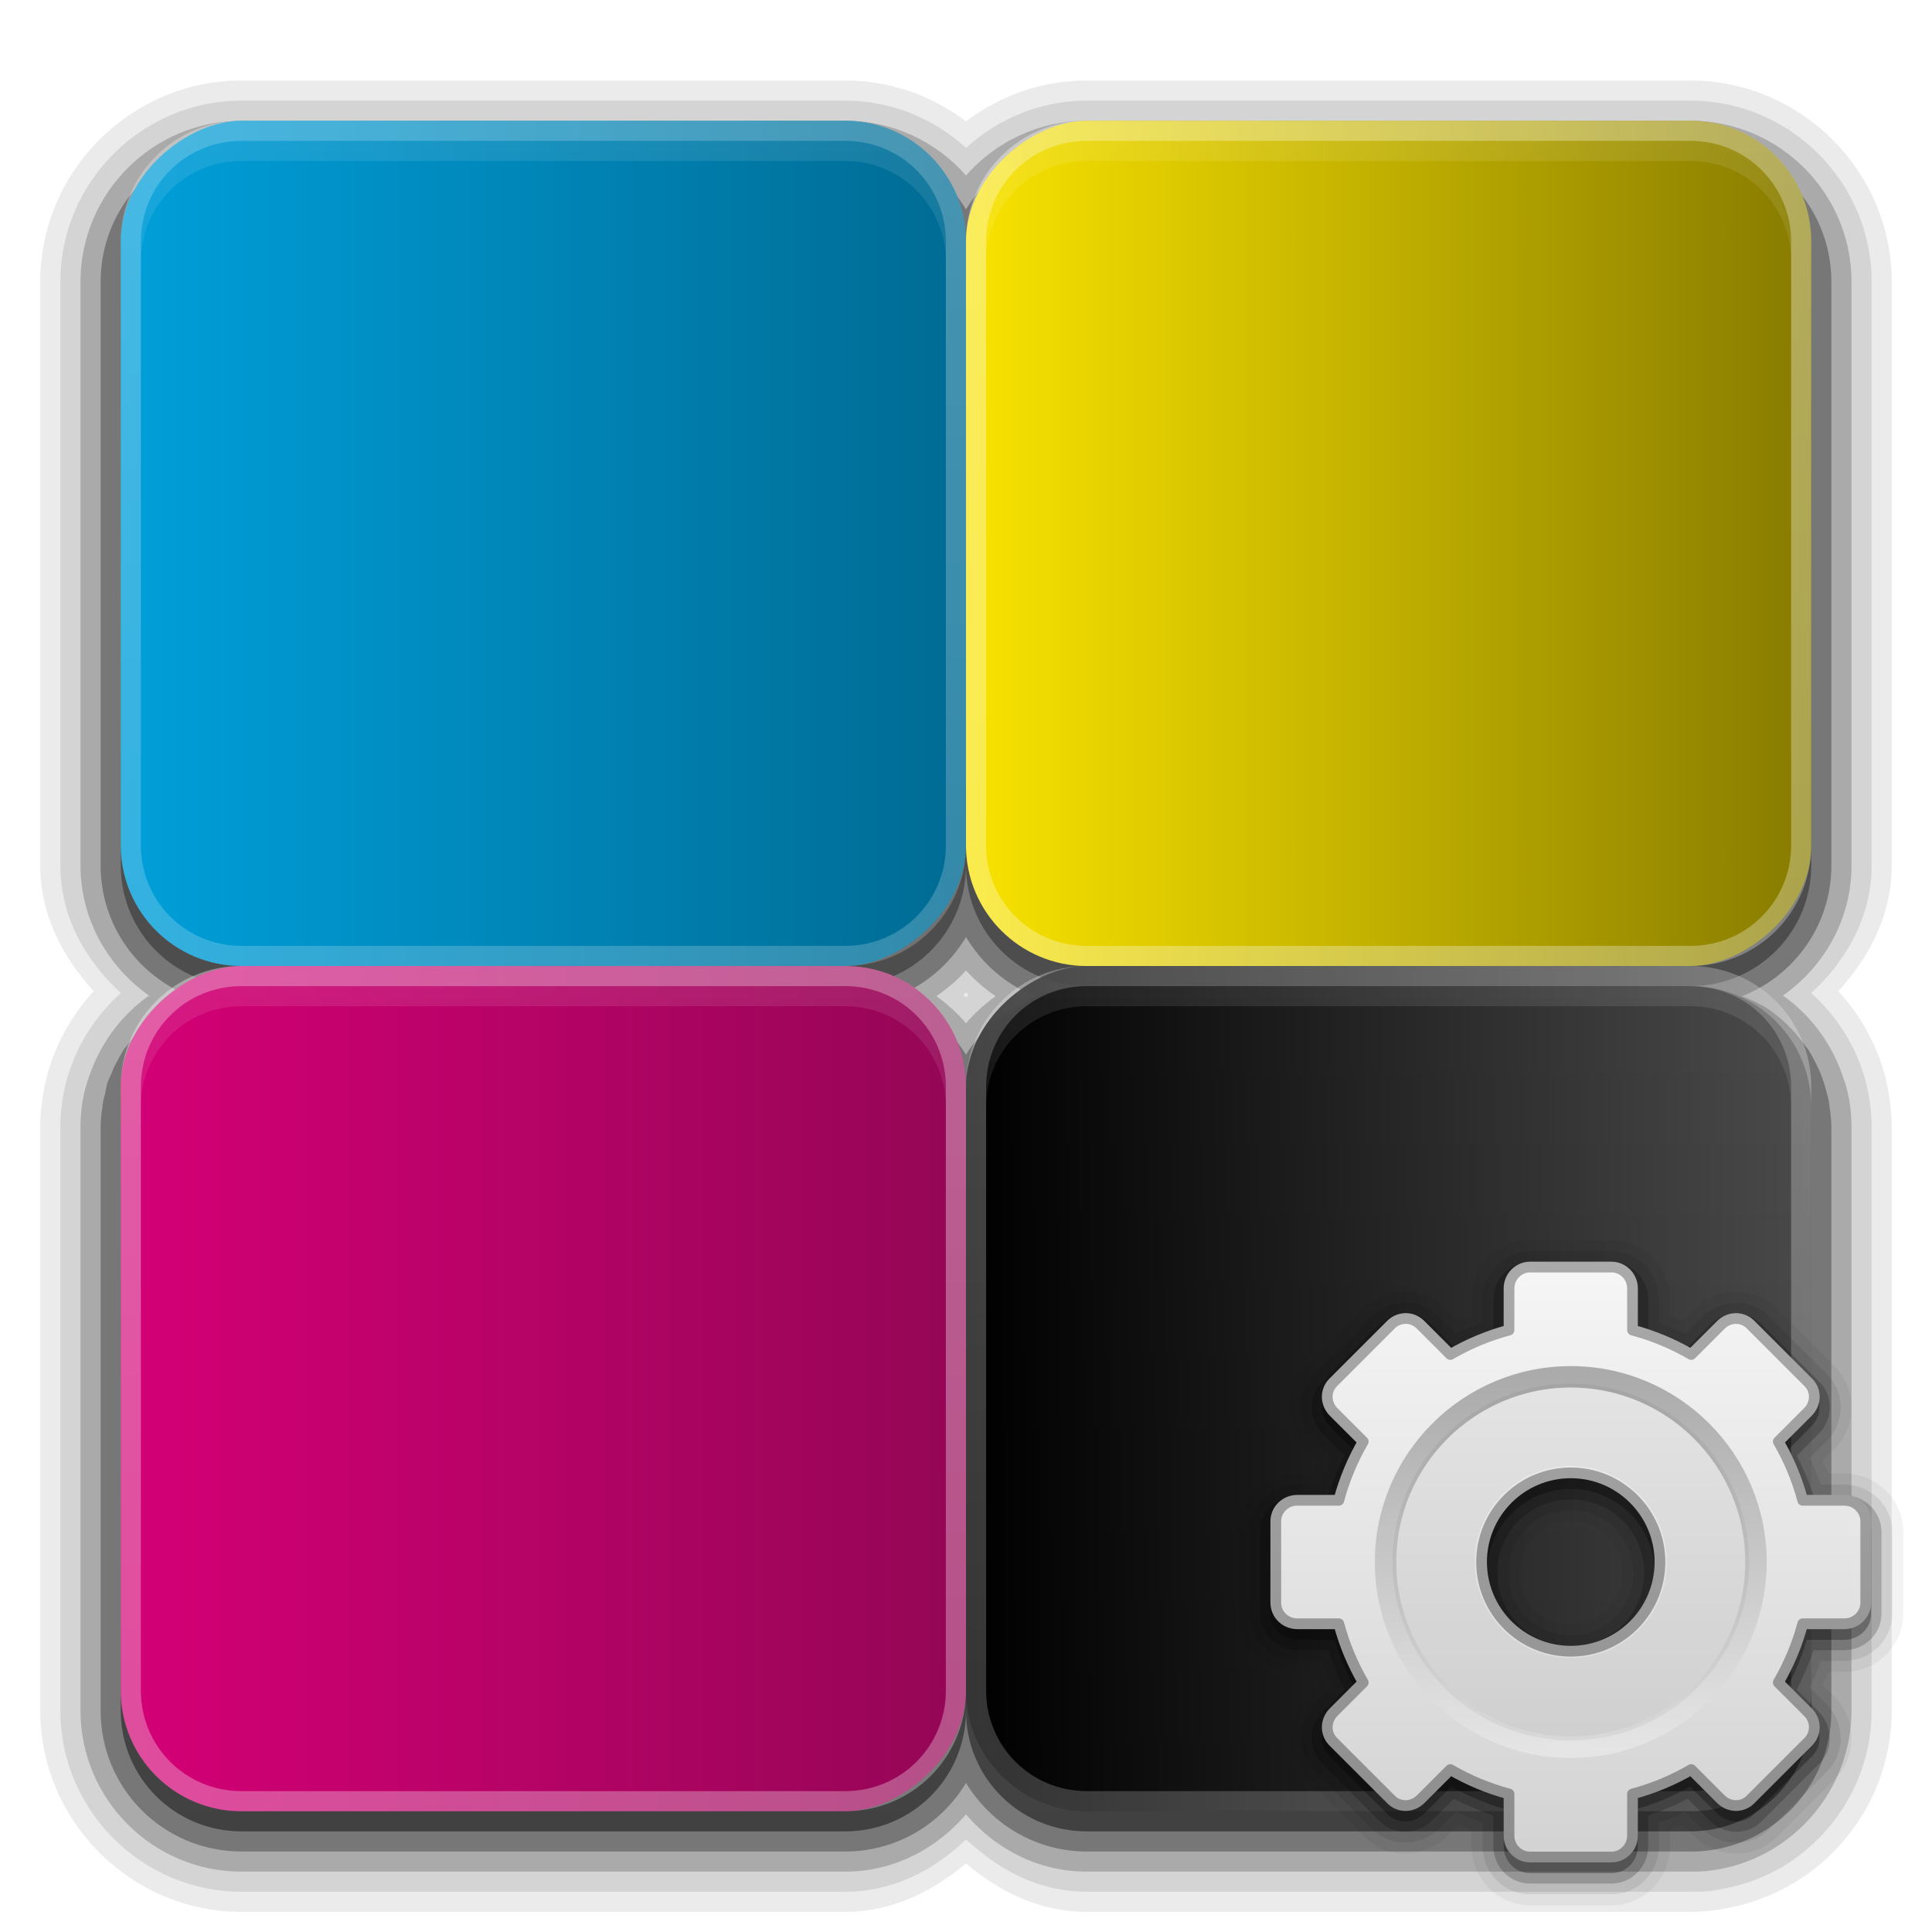 <?xml version="1.0" encoding="UTF-8" standalone="no"?>
<!-- Created with Inkscape (http://www.inkscape.org/) -->

<svg
   xmlns:dc="http://purl.org/dc/elements/1.1/"
   xmlns:cc="http://creativecommons.org/ns#"
   xmlns:rdf="http://www.w3.org/1999/02/22-rdf-syntax-ns#"
   xmlns:svg="http://www.w3.org/2000/svg"
   xmlns="http://www.w3.org/2000/svg"
   xmlns:xlink="http://www.w3.org/1999/xlink"
   xmlns:sodipodi="http://sodipodi.sourceforge.net/DTD/sodipodi-0.dtd"
   xmlns:inkscape="http://www.inkscape.org/namespaces/inkscape"
   version="1.0"
   width="96"
   height="96"
   id="svg2408"
   style="display:inline"
   inkscape:version="0.48.1 r9760"
   sodipodi:docname="cmyktool.svg">
  <sodipodi:namedview
     pagecolor="#ffffff"
     bordercolor="#666666"
     borderopacity="1"
     objecttolerance="10"
     gridtolerance="10"
     guidetolerance="10"
     inkscape:pageopacity="0"
     inkscape:pageshadow="2"
     inkscape:window-width="1600"
     inkscape:window-height="826"
     id="namedview62"
     showgrid="false"
     inkscape:zoom="0.7578125"
     inkscape:cx="-437.73221"
     inkscape:cy="65.283503"
     inkscape:window-x="0"
     inkscape:window-y="25"
     inkscape:window-maximized="1"
     inkscape:current-layer="svg2408" />
  <defs
     id="defs2410">
    <linearGradient
       id="linearGradient3869">
      <stop
         style="stop-color:#000000;stop-opacity:1;"
         offset="0"
         id="stop3871" />
      <stop
         style="stop-color:#000000;stop-opacity:0;"
         offset="1"
         id="stop3873" />
    </linearGradient>
    <linearGradient
       id="linearGradient3863">
      <stop
         style="stop-color:#d10074;stop-opacity:1;"
         offset="0"
         id="stop3865" />
      <stop
         style="stop-color:#950656;stop-opacity:1;"
         offset="1"
         id="stop3867" />
    </linearGradient>
    <linearGradient
       id="linearGradient3997">
      <stop
         id="stop3999"
         style="stop-color:#ffffff;stop-opacity:1"
         offset="0" />
      <stop
         id="stop4001"
         style="stop-color:#ffffff;stop-opacity:0"
         offset="1" />
    </linearGradient>
    <linearGradient
       id="linearGradient3977">
      <stop
         id="stop3979"
         style="stop-color:#f9e300;stop-opacity:1;"
         offset="0" />
      <stop
         id="stop3981"
         style="stop-color:#877b00;stop-opacity:1;"
         offset="1" />
    </linearGradient>
    <linearGradient
       id="linearGradient4941">
      <stop
         id="stop4943"
         style="stop-color:#009fda;stop-opacity:1;"
         offset="0" />
      <stop
         id="stop4945"
         style="stop-color:#006b93;stop-opacity:1;"
         offset="1" />
    </linearGradient>
    <linearGradient
       x1="45.448"
       y1="92.54"
       x2="45.448"
       y2="7.017"
       id="ButtonShadow"
       gradientUnits="userSpaceOnUse"
       gradientTransform="scale(1.006,0.994)">
      <stop
         id="stop3750"
         style="stop-color:#000000;stop-opacity:1"
         offset="0" />
      <stop
         id="stop3752"
         style="stop-color:#000000;stop-opacity:0.588"
         offset="1" />
    </linearGradient>
    <linearGradient
       id="linearGradient3737">
      <stop
         id="stop3739"
         style="stop-color:#ffffff;stop-opacity:1"
         offset="0" />
      <stop
         id="stop3741"
         style="stop-color:#ffffff;stop-opacity:0"
         offset="1" />
    </linearGradient>
    <linearGradient
       id="linearGradient3700">
      <stop
         id="stop3702"
         style="stop-color:#2276c5;stop-opacity:1"
         offset="0" />
      <stop
         id="stop3704"
         style="stop-color:#69a9e6;stop-opacity:1"
         offset="1" />
    </linearGradient>
    <linearGradient
       x1="48"
       y1="90"
       x2="48"
       y2="5.988"
       id="linearGradient3706"
       xlink:href="#linearGradient3700"
       gradientUnits="userSpaceOnUse" />
    <linearGradient
       x1="36.357"
       y1="6"
       x2="36.357"
       y2="63.893"
       id="linearGradient3188"
       xlink:href="#linearGradient3737"
       gradientUnits="userSpaceOnUse" />
    <filter
       color-interpolation-filters="sRGB"
       id="filter7725">
      <feGaussianBlur
         id="feGaussianBlur7727"
         stdDeviation="1.71" />
    </filter>
    <linearGradient
       x1="-34.4"
       y1="92.083"
       x2="-34.4"
       y2="7"
       id="linearGradient7959"
       xlink:href="#ButtonShadow"
       gradientUnits="userSpaceOnUse"
       gradientTransform="translate(100,0)" />
    <linearGradient
       x1="48"
       y1="90"
       x2="48"
       y2="5.988"
       id="linearGradient8096"
       xlink:href="#linearGradient3977"
       gradientUnits="userSpaceOnUse"
       gradientTransform="matrix(0.5,0,0,0.5,45,-51)" />
    <linearGradient
       x1="32"
       y1="91"
       x2="32"
       y2="7.946"
       id="linearGradient3197"
       xlink:href="#ButtonShadow"
       gradientUnits="userSpaceOnUse" />
    <linearGradient
       x1="48"
       y1="90"
       x2="48"
       y2="5.988"
       id="linearGradient3975"
       xlink:href="#linearGradient4941"
       gradientUnits="userSpaceOnUse"
       gradientTransform="matrix(0.5,0,0,0.5,45,-93)" />
    <linearGradient
       x1="48"
       y1="90"
       x2="48"
       y2="5.988"
       id="linearGradient3987"
       xlink:href="#linearGradient3977"
       gradientUnits="userSpaceOnUse"
       gradientTransform="matrix(0.5,0,0,0.5,3,-93)" />
    <linearGradient
       x1="48"
       y1="90"
       x2="48"
       y2="5.988"
       id="linearGradient3993"
       xlink:href="#linearGradient4941"
       gradientUnits="userSpaceOnUse"
       gradientTransform="matrix(0.5,0,0,0.5,3,-51)" />
    <linearGradient
       x1="24"
       y1="48"
       x2="24"
       y2="88"
       id="linearGradient4003"
       xlink:href="#linearGradient3997"
       gradientUnits="userSpaceOnUse" />
    <linearGradient
       x1="24"
       y1="48"
       x2="24"
       y2="88"
       id="linearGradient4007"
       xlink:href="#linearGradient3997"
       gradientUnits="userSpaceOnUse"
       gradientTransform="translate(42,-42)" />
    <linearGradient
       x1="24"
       y1="48"
       x2="24"
       y2="88"
       id="linearGradient4011"
       xlink:href="#linearGradient3997"
       gradientUnits="userSpaceOnUse"
       gradientTransform="translate(0,-42)" />
    <linearGradient
       x1="24"
       y1="48"
       x2="24"
       y2="88"
       id="linearGradient4015"
       xlink:href="#linearGradient3997"
       gradientUnits="userSpaceOnUse"
       gradientTransform="translate(42,0)" />
    <linearGradient
       inkscape:collect="always"
       xlink:href="#linearGradient3997"
       id="linearGradient3040"
       gradientUnits="userSpaceOnUse"
       gradientTransform="translate(42,0)"
       x1="24"
       y1="48"
       x2="24"
       y2="88" />
    <linearGradient
       inkscape:collect="always"
       xlink:href="#linearGradient3997"
       id="linearGradient3043"
       gradientUnits="userSpaceOnUse"
       gradientTransform="translate(0,-42)"
       x1="24"
       y1="48"
       x2="24"
       y2="88" />
    <linearGradient
       inkscape:collect="always"
       xlink:href="#linearGradient3997"
       id="linearGradient3046"
       gradientUnits="userSpaceOnUse"
       gradientTransform="translate(42,-42)"
       x1="24"
       y1="48"
       x2="24"
       y2="88" />
    <linearGradient
       inkscape:collect="always"
       xlink:href="#linearGradient3997"
       id="linearGradient3049"
       gradientUnits="userSpaceOnUse"
       x1="24"
       y1="48"
       x2="24"
       y2="88" />
    <linearGradient
       inkscape:collect="always"
       xlink:href="#linearGradient4941"
       id="linearGradient3053"
       gradientUnits="userSpaceOnUse"
       gradientTransform="matrix(0.5,0,0,0.5,3,-51)"
       x1="48"
       y1="90"
       x2="48"
       y2="5.988" />
    <linearGradient
       inkscape:collect="always"
       xlink:href="#linearGradient3977"
       id="linearGradient3057"
       gradientUnits="userSpaceOnUse"
       gradientTransform="matrix(0.5,0,0,0.5,3,-93)"
       x1="48"
       y1="90"
       x2="48"
       y2="5.988" />
    <linearGradient
       inkscape:collect="always"
       xlink:href="#linearGradient4941"
       id="linearGradient3838"
       gradientUnits="userSpaceOnUse"
       gradientTransform="matrix(0.5,0,0,0.5,-14.711,134.629)"
       x1="48"
       y1="90"
       x2="48"
       y2="5.988" />
    <linearGradient
       inkscape:collect="always"
       xlink:href="#linearGradient3977"
       id="linearGradient3842"
       gradientUnits="userSpaceOnUse"
       gradientTransform="matrix(0.5,0,0,0.5,-42.196,76.237)"
       x1="48"
       y1="90"
       x2="48"
       y2="5.988" />
    <linearGradient
       inkscape:collect="always"
       xlink:href="#linearGradient3863"
       id="linearGradient3861"
       x1="68.948"
       y1="-8.576"
       x2="68.948"
       y2="-47.175"
       gradientUnits="userSpaceOnUse" />
    <linearGradient
       inkscape:collect="always"
       xlink:href="#linearGradient3869"
       id="linearGradient3875"
       x1="69.33"
       y1="-48.33"
       x2="69.33"
       y2="-89.798"
       gradientUnits="userSpaceOnUse" />
    <linearGradient
       gradientTransform="matrix(1.024,0,0,1.012,-1.143,-98.071)"
       gradientUnits="userSpaceOnUse"
       xlink:href="#ButtonShadow-0"
       id="linearGradient2969"
       y2="90.239"
       x2="32.251"
       y1="6.132"
       x1="32.251" />
    <linearGradient
       gradientTransform="translate(0,-97)"
       gradientUnits="userSpaceOnUse"
       xlink:href="#ButtonShadow-0"
       id="linearGradient3721"
       y2="90.239"
       x2="32.251"
       y1="6.132"
       x1="32.251" />
    <linearGradient
       gradientTransform="matrix(1.024,0,0,1.012,-1.143,-98.071)"
       gradientUnits="userSpaceOnUse"
       xlink:href="#ButtonShadow-0"
       id="linearGradient3725"
       y2="90.239"
       x2="32.251"
       y1="6.132"
       x1="32.251" />
    <linearGradient
       gradientTransform="matrix(1.024,0,0,1.012,-1.143,-98.071)"
       gradientUnits="userSpaceOnUse"
       xlink:href="#ButtonShadow-0"
       id="linearGradient3772"
       y2="90.239"
       x2="32.251"
       y1="6.132"
       x1="32.251" />
    <linearGradient
       gradientTransform="matrix(1.024,0,0,1.012,-1.143,-98.071)"
       gradientUnits="userSpaceOnUse"
       xlink:href="#ButtonShadow-0"
       id="linearGradient3780"
       y2="90.239"
       x2="32.251"
       y1="6.132"
       x1="32.251" />
    <linearGradient
       gradientTransform="matrix(1.006,0,0,0.994,100,0)"
       gradientUnits="userSpaceOnUse"
       id="ButtonShadow-0"
       y2="7.017"
       x2="45.448"
       y1="92.54"
       x1="45.448">
      <stop
         offset="0"
         style="stop-color:#000000;stop-opacity:1"
         id="stop3750-8" />
      <stop
         offset="1"
         style="stop-color:#000000;stop-opacity:0.588"
         id="stop3752-5" />
    </linearGradient>
    <linearGradient
       gradientUnits="userSpaceOnUse"
       xlink:href="#ButtonColor"
       id="linearGradient3708"
       y2="5.988"
       x2="48"
       y1="90"
       x1="48" />
    <linearGradient
       gradientTransform="matrix(1.017,0,0,1.017,-1.103,-1.103)"
       gradientUnits="userSpaceOnUse"
       id="ButtonColor"
       y2="5.425"
       x2="58.65"
       y1="122"
       x1="58.65">
      <stop
         offset="0"
         style="stop-color:#623b6b;stop-opacity:1"
         id="stop3189" />
      <stop
         offset="1"
         style="stop-color:#ad7fa8;stop-opacity:1"
         id="stop3191" />
    </linearGradient>
    <linearGradient
       gradientUnits="userSpaceOnUse"
       xlink:href="#linearGradient3700-4"
       id="linearGradient2977"
       y2="5.988"
       x2="48"
       y1="90"
       x1="48" />
    <clipPath
       id="clipPath2973">
      <rect
         style="fill:url(#linearGradient2977);fill-opacity:1;fill-rule:nonzero;stroke:none"
         id="rect2975"
         y="6"
         x="6"
         ry="6"
         rx="6"
         height="84"
         width="84" />
    </clipPath>
    <linearGradient
       id="linearGradient3700-4">
      <stop
         offset="0"
         style="stop-color:#70a83e;stop-opacity:1"
         id="stop3702-4" />
      <stop
         offset="1"
         style="stop-color:#9fd058;stop-opacity:1"
         id="stop3704-4" />
    </linearGradient>
    <linearGradient
       gradientUnits="userSpaceOnUse"
       xlink:href="#linearGradient3700-6"
       id="linearGradient3878"
       y2="5.988"
       x2="48"
       y1="90"
       x1="48" />
    <linearGradient
       gradientTransform="matrix(1.279,0,0,1.279,17.302,18.581)"
       gradientUnits="userSpaceOnUse"
       xlink:href="#linearGradient3397"
       id="linearGradient3806"
       y2="45"
       x2="37.201"
       y1="1"
       x1="37.201" />
    <linearGradient
       gradientTransform="matrix(1.279,0,0,1.279,17.302,18.581)"
       gradientUnits="userSpaceOnUse"
       xlink:href="#linearGradient3309"
       id="linearGradient3804"
       y2="45.017"
       x2="20.759"
       y1="1"
       x1="20.759" />
    <linearGradient
       gradientTransform="matrix(0.415,0,0,0.415,21.438,21.853)"
       gradientUnits="userSpaceOnUse"
       xlink:href="#linearGradient5128"
       id="linearGradient3801"
       y2="20.895"
       x2="84.639"
       y1="105.105"
       x1="86.133" />
    <linearGradient
       id="linearGradient3397">
      <stop
         offset="0"
         style="stop-color:#aaaaaa;stop-opacity:1"
         id="stop3399" />
      <stop
         offset="1"
         style="stop-color:#8c8c8c;stop-opacity:1"
         id="stop3401" />
    </linearGradient>
    <linearGradient
       gradientUnits="userSpaceOnUse"
       id="linearGradient3309"
       y2="122.899"
       x2="63.999"
       y1="3.1"
       x1="63.999">
      <stop
         offset="0"
         style="stop-color:#f6f6f6;stop-opacity:1"
         id="stop3311" />
      <stop
         offset="1"
         style="stop-color:#d2d2d2;stop-opacity:1"
         id="stop3313" />
    </linearGradient>
    <linearGradient
       id="linearGradient5128">
      <stop
         offset="0"
         style="stop-color:#e5e5e5;stop-opacity:1"
         id="stop5130" />
      <stop
         offset="1"
         style="stop-color:#ababab;stop-opacity:1"
         id="stop5132" />
    </linearGradient>
    <linearGradient
       gradientUnits="userSpaceOnUse"
       xlink:href="#linearGradient3700-6"
       id="linearGradient3617"
       y2="5.988"
       x2="48"
       y1="90"
       x1="48" />
    <clipPath
       id="clipPath3613">
      <rect
         style="fill:#ffffff;fill-opacity:1;fill-rule:nonzero;stroke:none"
         id="rect3615"
         y="6"
         x="6"
         ry="6"
         rx="6"
         height="84"
         width="84" />
    </clipPath>
    <radialGradient
       gradientTransform="matrix(1.157,0,0,0.996,-7.551,0.197)"
       gradientUnits="userSpaceOnUse"
       xlink:href="#linearGradient3737-9"
       id="radialGradient3619"
       fy="90.172"
       fx="48"
       r="42"
       cy="90.172"
       cx="48" />
    <linearGradient
       gradientUnits="userSpaceOnUse"
       xlink:href="#linearGradient3737-9"
       id="linearGradient3613"
       y2="138.661"
       x2="48"
       y1="20.221"
       x1="48" />
    <filter
       id="filter3794"
       color-interpolation-filters="sRGB"
       height="1.384"
       width="1.384"
       y="-0.192"
       x="-0.192">
      <feGaussianBlur
         stdDeviation="5.28"
         id="feGaussianBlur3796" />
    </filter>
    <linearGradient
       gradientUnits="userSpaceOnUse"
       xlink:href="#linearGradient3737-9"
       id="linearGradient3188-9"
       y2="63.893"
       x2="36.357"
       y1="6"
       x1="36.357" />
    <filter
       id="filter3174"
       color-interpolation-filters="sRGB">
      <feGaussianBlur
         stdDeviation="1.71"
         id="feGaussianBlur3176" />
    </filter>
    <linearGradient
       id="linearGradient3700-6">
      <stop
         offset="0"
         style="stop-color:#70a83e;stop-opacity:1"
         id="stop3702-7" />
      <stop
         offset="1"
         style="stop-color:#9fd058;stop-opacity:1"
         id="stop3704-5" />
    </linearGradient>
    <linearGradient
       id="linearGradient3737-9">
      <stop
         offset="0"
         style="stop-color:#ffffff;stop-opacity:1"
         id="stop3739-8" />
      <stop
         offset="1"
         style="stop-color:#ffffff;stop-opacity:0"
         id="stop3741-2" />
    </linearGradient>
    <linearGradient
       gradientTransform="scale(1.006,0.994)"
       gradientUnits="userSpaceOnUse"
       id="ButtonShadow-01"
       y2="7.017"
       x2="45.448"
       y1="92.54"
       x1="45.448">
      <stop
         offset="0"
         style="stop-color:#000000;stop-opacity:1"
         id="stop3750-7" />
      <stop
         offset="1"
         style="stop-color:#000000;stop-opacity:0.588"
         id="stop3752-1" />
    </linearGradient>
    <linearGradient
       inkscape:collect="always"
       xlink:href="#linearGradient5128"
       id="linearGradient4118"
       gradientUnits="userSpaceOnUse"
       gradientTransform="matrix(0.415,0,0,0.415,-329.816,166.327)"
       x1="86.133"
       y1="105.105"
       x2="84.639"
       y2="20.895" />
    <linearGradient
       inkscape:collect="always"
       xlink:href="#linearGradient3309"
       id="linearGradient4121"
       gradientUnits="userSpaceOnUse"
       gradientTransform="matrix(1.279,0,0,1.279,-333.952,163.056)"
       x1="20.759"
       y1="1"
       x2="20.759"
       y2="45.017" />
    <linearGradient
       inkscape:collect="always"
       xlink:href="#linearGradient3397"
       id="linearGradient4123"
       gradientUnits="userSpaceOnUse"
       gradientTransform="matrix(1.279,0,0,1.279,-333.952,163.056)"
       x1="37.201"
       y1="1"
       x2="37.201"
       y2="45" />
    <linearGradient
       inkscape:collect="always"
       xlink:href="#linearGradient3737-9"
       id="linearGradient4129"
       gradientUnits="userSpaceOnUse"
       x1="48"
       y1="20.221"
       x2="48"
       y2="138.661" />
    <linearGradient
       inkscape:collect="always"
       xlink:href="#linearGradient3700-6"
       id="linearGradient4137"
       gradientUnits="userSpaceOnUse"
       x1="48"
       y1="90"
       x2="48"
       y2="5.988"
       gradientTransform="translate(-351.254,144.474)" />
    <linearGradient
       inkscape:collect="always"
       xlink:href="#linearGradient3700-6"
       id="linearGradient4140"
       gradientUnits="userSpaceOnUse"
       x1="48"
       y1="90"
       x2="48"
       y2="5.988"
       gradientTransform="translate(-351.254,144.474)" />
    <radialGradient
       inkscape:collect="always"
       xlink:href="#linearGradient3737-9"
       id="radialGradient4166"
       gradientUnits="userSpaceOnUse"
       gradientTransform="matrix(1.157,0,0,0.996,-358.805,144.672)"
       cx="48"
       cy="90.172"
       fx="48"
       fy="90.172"
       r="42" />
    <linearGradient
       inkscape:collect="always"
       xlink:href="#linearGradient3737-9"
       id="linearGradient4169"
       gradientUnits="userSpaceOnUse"
       x1="36.357"
       y1="6"
       x2="36.357"
       y2="63.893"
       gradientTransform="translate(-351.254,144.474)" />
    <linearGradient
       inkscape:collect="always"
       xlink:href="#ButtonColor"
       id="linearGradient4172"
       gradientUnits="userSpaceOnUse"
       x1="48"
       y1="90"
       x2="48"
       y2="5.988"
       gradientTransform="translate(-351.254,144.474)" />
    <linearGradient
       inkscape:collect="always"
       xlink:href="#ButtonShadow-0"
       id="linearGradient4185"
       gradientUnits="userSpaceOnUse"
       gradientTransform="translate(-351.254,-241.474)"
       x1="32.251"
       y1="6.132"
       x2="32.251"
       y2="90.239" />
    <linearGradient
       inkscape:collect="always"
       xlink:href="#ButtonShadow-0"
       id="linearGradient4188"
       gradientUnits="userSpaceOnUse"
       gradientTransform="matrix(1.024,0,0,1.012,-352.397,-242.546)"
       x1="32.251"
       y1="6.132"
       x2="32.251"
       y2="90.239" />
    <linearGradient
       inkscape:collect="always"
       xlink:href="#ButtonShadow-0"
       id="linearGradient4191"
       gradientUnits="userSpaceOnUse"
       gradientTransform="matrix(1.024,0,0,-1.012,-352.397,242.546)"
       x1="32.251"
       y1="6.132"
       x2="32.251"
       y2="90.239" />
    <linearGradient
       inkscape:collect="always"
       xlink:href="#ButtonShadow-0"
       id="linearGradient4194"
       gradientUnits="userSpaceOnUse"
       gradientTransform="matrix(1.024,0,0,-1.012,-352.397,242.546)"
       x1="32.251"
       y1="6.132"
       x2="32.251"
       y2="90.239" />
    <linearGradient
       inkscape:collect="always"
       xlink:href="#ButtonShadow-0"
       id="linearGradient4197"
       gradientUnits="userSpaceOnUse"
       gradientTransform="matrix(1.024,0,0,-1.012,-352.397,242.546)"
       x1="32.251"
       y1="6.132"
       x2="32.251"
       y2="90.239" />
    <linearGradient
       inkscape:collect="always"
       xlink:href="#ButtonShadow-01"
       id="linearGradient4202"
       gradientUnits="userSpaceOnUse"
       gradientTransform="matrix(1.006,0,0,0.994,-351.254,144.474)"
       x1="45.448"
       y1="92.54"
       x2="45.448"
       y2="7.017" />
  </defs>
  <g
     id="layer5"
     style="display:none">
    <path
       d="M 11.281,7 C 7.799,7 5,9.753 5,13.156 l 0,30.688 C 5,46.372 6.557,48.556 8.781,49.5 6.557,50.444 5,52.628 5,55.156 l 0,30.688 C 5,89.247 7.799,92 11.281,92 l 31.438,0 C 44.937,92 46.882,90.874 48,89.188 49.118,90.874 51.063,92 53.281,92 l 31.438,0 C 88.201,92 91,89.247 91,85.844 l 0,-30.688 C 91,51.753 88.201,49 84.719,49 l -31.438,0 C 51.063,49 49.118,50.126 48,51.812 47.333,50.806 46.356,49.983 45.219,49.5 47.443,48.556 49,46.372 49,43.844 l 0,-30.688 C 49,9.753 46.201,7 42.719,7 l -31.438,0 z"
       inkscape:connector-curvature="0"
       id="rect7705"
       style="opacity:0.9;fill:url(#linearGradient7959);fill-opacity:1;fill-rule:nonzero;stroke:none;filter:url(#filter7725)" />
  </g>
  <g
     id="layer2"
     style="display:inline">
    <path
       d="M 12,4 C 6.512,4 2,8.512 2,14 l 0,29 c 0,2.499 1.138,4.587 2.656,6.25 C 3.229,50.799 2.288,52.772 2.062,54.969 2.019,55.303 2,55.649 2,56 l 0,29 c 0,5.488 4.512,10 10,10 l 30,0 c 2.377,0 4.367,-1.048 6,-2.406 0.204,0.17 0.41,0.341 0.625,0.5 C 50.132,94.204 51.92,95 54,95 l 30,0 c 0.686,0 1.351,-0.085 2,-0.219 1.946,-0.402 3.702,-1.358 5.062,-2.719 C 92.876,90.249 94,87.744 94,85 L 94,56 C 94,55.649 93.981,55.303 93.938,54.969 93.712,52.772 92.771,50.799 91.344,49.25 92.862,47.587 94,45.499 94,43 L 94,14 C 94,8.512 89.488,4 84,4 L 54,4 C 51.75,4 49.678,4.759 48,6.031 46.322,4.759 44.25,4 42,4 L 12,4 z"
       inkscape:connector-curvature="0"
       id="path3846"
       style="opacity:0.08;fill:#000000;fill-opacity:1;fill-rule:nonzero;stroke:none;display:inline" />
    <path
       d="M 12,5 C 7.049,5 3,9.049 3,14 l 0,29 c 0,2.572 1.257,4.732 3,6.344 C 4.172,50.994 3,53.358 3,56 l 0,29 c 0,4.951 4.049,9 9,9 l 30,0 c 2.389,0 4.414,-1.081 6,-2.594 0.198,0.189 0.413,0.357 0.625,0.531 C 50.108,93.158 51.91,94 54,94 l 30,0 c 0.309,0 0.605,-3.85e-4 0.906,-0.031 0.302,-0.031 0.614,-0.096 0.906,-0.156 1.169,-0.241 2.261,-0.695 3.219,-1.344 0.239,-0.162 0.465,-0.347 0.688,-0.531 C 91.721,90.283 93,87.785 93,85 L 93,56 C 93,53.358 91.828,50.994 90,49.344 91.743,47.732 93,45.572 93,43 L 93,14 C 93,9.049 88.951,5 84,5 L 54,5 C 51.691,5 49.597,5.902 48,7.344 46.403,5.902 44.309,5 42,5 L 12,5 z m 36,44.312 c 0.043,0.04 0.081,0.085 0.125,0.125 -0.044,0.04 -0.084,0.083 -0.125,0.125 -0.041,-0.042 -0.081,-0.085 -0.125,-0.125 0.044,-0.04 0.082,-0.085 0.125,-0.125 z"
       inkscape:connector-curvature="0"
       id="path3842"
       style="opacity:0.1;fill:#000000;fill-opacity:1;fill-rule:nonzero;stroke:none;display:inline" />
    <path
       d="M 12,6 C 7.593,6 4,9.593 4,14 l 0,29 c 0,2.69 1.365,5.027 3.406,6.469 C 6.126,50.371 5.139,51.646 4.562,53.125 4.47,53.363 4.383,53.595 4.312,53.844 4.282,53.948 4.245,54.051 4.219,54.156 4.153,54.433 4.099,54.713 4.062,55 4.021,55.331 4,55.658 4,56 l 0,29 c 0,4.407 3.593,8 8,8 l 30,0 c 2.422,0 4.538,-1.141 6,-2.844 0.183,0.213 0.391,0.431 0.594,0.625 C 50.011,92.14 51.881,93 54,93 l 30,0 c 0.275,0 0.544,-0.004 0.812,-0.031 2.147,-0.219 4.038,-1.294 5.344,-2.875 C 91.299,88.71 92,86.928 92,85 L 92,56 C 92,55.658 91.979,55.331 91.938,55 91.901,54.713 91.847,54.433 91.781,54.156 91.757,54.053 91.716,53.946 91.688,53.844 91.616,53.599 91.531,53.359 91.438,53.125 90.861,51.646 89.874,50.371 88.594,49.469 90.635,48.027 92,45.69 92,43 L 92,14 C 92,9.593 88.407,6 84,6 L 54,6 C 51.611,6 49.468,7.049 48,8.719 46.532,7.049 44.389,6 42,6 L 12,6 z M 48,48.219 C 48.431,48.701 48.935,49.13 49.469,49.5 48.93,49.891 48.433,50.339 48,50.844 47.567,50.339 47.07,49.891 46.531,49.5 47.065,49.13 47.569,48.701 48,48.219 z"
       inkscape:connector-curvature="0"
       id="path3184"
       style="opacity:0.2;fill:#000000;fill-opacity:1;fill-rule:nonzero;stroke:none;display:inline" />
    <path
       d="M 12,7 C 8.122,7 5,10.122 5,14 l 0,29 c 0,2.969 1.839,5.479 4.438,6.5 -0.332,0.131 -0.664,0.26 -0.969,0.438 -0.887,0.517 -1.637,1.253 -2.219,2.094 -0.016,0.023 -0.047,0.039 -0.062,0.062 -0.156,0.232 -0.278,0.468 -0.406,0.719 -0.017,0.034 -0.046,0.06 -0.062,0.094 -0.059,0.12 -0.104,0.251 -0.156,0.375 -0.083,0.196 -0.185,0.389 -0.25,0.594 -0.003,0.009 0.003,0.022 0,0.031 -0.045,0.142 -0.058,0.291 -0.094,0.438 -0.03,0.124 -0.07,0.249 -0.094,0.375 -0.015,0.083 -0.019,0.166 -0.031,0.25 C 5.044,55.307 5,55.647 5,56 l 0,29 c 0,3.878 3.122,7 7,7 l 30,0 c 2.558,0 4.779,-1.369 6,-3.406 0.153,0.255 0.317,0.486 0.5,0.719 C 49.778,90.939 51.762,92 54,92 l 30,0 c 0.242,0 0.483,-0.007 0.719,-0.031 2.359,-0.238 4.362,-1.641 5.438,-3.625 C 90.694,87.352 91,86.212 91,85 l 0,-29 c 0,-0.353 -0.044,-0.693 -0.094,-1.031 -0.012,-0.084 -0.016,-0.167 -0.031,-0.25 -0.024,-0.129 -0.063,-0.249 -0.094,-0.375 C 90.651,53.806 90.465,53.293 90.219,52.812 90.091,52.562 89.969,52.326 89.812,52.094 89.797,52.07 89.766,52.054 89.75,52.031 89.168,51.19 88.418,50.454 87.531,49.938 87.524,49.933 87.507,49.942 87.5,49.938 87.202,49.766 86.886,49.627 86.562,49.5 89.161,48.479 91,45.969 91,43 L 91,14 C 91,10.122 87.878,7 84,7 L 54,7 C 51.442,7 49.221,8.369 48,10.406 46.779,8.369 44.558,7 42,7 L 12,7 z m 36,39.562 c 0.789,1.319 1.987,2.368 3.438,2.938 -0.319,0.127 -0.643,0.267 -0.938,0.438 -0.032,0.019 -0.062,0.043 -0.094,0.062 -0.333,0.201 -0.644,0.436 -0.938,0.688 -0.22,0.188 -0.43,0.38 -0.625,0.594 -0.111,0.121 -0.21,0.246 -0.312,0.375 -0.193,0.242 -0.371,0.483 -0.531,0.75 -0.16,-0.267 -0.338,-0.508 -0.531,-0.75 -0.102,-0.129 -0.201,-0.254 -0.312,-0.375 -0.195,-0.214 -0.405,-0.406 -0.625,-0.594 C 46.237,50.436 45.927,50.201 45.594,50 45.562,49.981 45.532,49.956 45.5,49.938 45.206,49.767 44.882,49.627 44.562,49.5 46.013,48.93 47.211,47.881 48,46.562 z"
       inkscape:connector-curvature="0"
       id="rect3816"
       style="opacity:0.3;fill:#000000;fill-opacity:1;fill-rule:nonzero;stroke:none;display:inline" />
    <path
       d="M 12,7 C 8.676,7 6,9.676 6,13 l 0,30 c 0,3.324 2.676,6 6,6 -3.324,0 -6,2.676 -6,6 l 0,30 c 0,3.324 2.676,6 6,6 l 30,0 c 3.324,0 6,-2.676 6,-6 0,0.208 0.011,0.423 0.031,0.625 C 48.337,88.658 50.884,91 54,91 l 30,0 c 3.324,0 6,-2.676 6,-6 l 0,-30 c 0,-3.324 -2.676,-6 -6,-6 3.324,0 6,-2.676 6,-6 L 90,13 C 90,9.676 87.324,7 84,7 L 54,7 C 50.676,7 48,9.676 48,13 48,9.676 45.324,7 42,7 L 12,7 z m 36,36 c 0,3.324 2.676,6 6,6 -3.116,0 -5.663,2.342 -5.969,5.375 C 48.011,54.577 48,54.792 48,55 c 0,-3.324 -2.676,-6 -6,-6 3.324,0 6,-2.676 6,-6 z"
       inkscape:connector-curvature="0"
       id="rect3037"
       style="opacity:0.45;fill:url(#linearGradient3197);fill-opacity:1;fill-rule:nonzero;stroke:none;display:inline" />
  </g>
  <g
     id="layer1"
     style="display:none">
    <rect
       width="84"
       height="84"
       rx="6"
       ry="6"
       x="6"
       y="6"
       id="rect2419"
       style="fill:url(#linearGradient3706);fill-opacity:1;fill-rule:nonzero;stroke:none" />
    <path
       d="M 12,6 C 8.676,6 6,8.676 6,12 l 0,2 0,68 0,2 c 0,0.335 0.041,0.651 0.094,0.969 0.049,0.296 0.097,0.597 0.188,0.875 0.01,0.03 0.021,0.064 0.031,0.094 0.099,0.288 0.235,0.547 0.375,0.812 0.145,0.274 0.316,0.536 0.5,0.781 0.184,0.246 0.374,0.473 0.594,0.688 0.44,0.428 0.943,0.815 1.5,1.094 0.279,0.14 0.573,0.247 0.875,0.344 -0.256,-0.1 -0.487,-0.236 -0.719,-0.375 -0.007,-0.004 -0.024,0.004 -0.031,0 -0.032,-0.019 -0.062,-0.043 -0.094,-0.062 -0.12,-0.077 -0.231,-0.164 -0.344,-0.25 -0.106,-0.081 -0.213,-0.161 -0.312,-0.25 C 8.478,88.557 8.309,88.373 8.156,88.188 8.049,88.057 7.938,87.922 7.844,87.781 7.819,87.743 7.805,87.695 7.781,87.656 7.716,87.553 7.651,87.452 7.594,87.344 7.493,87.149 7.388,86.928 7.312,86.719 7.305,86.697 7.289,86.678 7.281,86.656 7.249,86.564 7.245,86.469 7.219,86.375 7.188,86.268 7.148,86.172 7.125,86.062 7.052,85.721 7,85.364 7,85 L 7,83 7,15 7,13 C 7,10.218 9.218,8 12,8 l 2,0 68,0 2,0 c 2.782,0 5,2.218 5,5 l 0,2 0,68 0,2 c 0,0.364 -0.052,0.721 -0.125,1.062 -0.044,0.207 -0.088,0.398 -0.156,0.594 -0.008,0.022 -0.023,0.041 -0.031,0.062 -0.063,0.174 -0.138,0.367 -0.219,0.531 -0.042,0.083 -0.079,0.17 -0.125,0.25 -0.055,0.097 -0.127,0.188 -0.188,0.281 -0.094,0.141 -0.205,0.276 -0.312,0.406 -0.143,0.174 -0.303,0.347 -0.469,0.5 -0.011,0.01 -0.02,0.021 -0.031,0.031 -0.138,0.126 -0.285,0.234 -0.438,0.344 -0.103,0.073 -0.204,0.153 -0.312,0.219 -0.007,0.004 -0.024,-0.004 -0.031,0 -0.232,0.139 -0.463,0.275 -0.719,0.375 0.302,-0.097 0.596,-0.204 0.875,-0.344 0.557,-0.279 1.06,-0.666 1.5,-1.094 0.22,-0.214 0.409,-0.442 0.594,-0.688 0.184,-0.246 0.355,-0.508 0.5,-0.781 0.14,-0.265 0.276,-0.525 0.375,-0.812 0.01,-0.031 0.021,-0.063 0.031,-0.094 0.09,-0.278 0.139,-0.579 0.188,-0.875 C 89.959,84.651 90,84.335 90,84 l 0,-2 0,-68 0,-2 C 90,8.676 87.324,6 84,6 L 12,6 z"
       inkscape:connector-curvature="0"
       id="rect3728"
       style="opacity:0.5;fill:url(#linearGradient3188);fill-opacity:1;fill-rule:nonzero;stroke:none" />
  </g>
  <rect
     style="fill:url(#linearGradient3861);fill-opacity:1;fill-rule:nonzero;stroke:none"
     id="rect8039"
     transform="matrix(0,1,-1,0,0,0)"
     y="-48"
     x="48"
     ry="6"
     rx="6"
     height="42"
     width="42" />
  <path
     style="opacity:0.3;fill:#ffffff;fill-opacity:1;fill-rule:nonzero;stroke:none"
     id="rect8166"
     inkscape:connector-curvature="0"
     d="m 12,48 c -3.324,0 -6,2.676 -6,6 l 0,30 c 0,3.324 2.676,6 6,6 l 30,0 c 3.324,0 6,-2.676 6,-6 l 0,-30 c 0,-3.324 -2.676,-6 -6,-6 l -30,0 z m 0,1 30,0 c 2.779,0 5,2.221 5,5 l 0,30 c 0,2.779 -2.221,5 -5,5 l -30,0 c -2.779,3e-6 -5,-2.221 -5,-5 L 7,54 c 0,-2.779 2.221,-5 5,-5 z" />
  <rect
     style="fill:url(#linearGradient3875);fill-opacity:1;fill-rule:nonzero;stroke:none"
     id="rect3971"
     transform="matrix(0,1,-1,0,0,0)"
     y="-90"
     x="48"
     ry="6"
     rx="6"
     height="42"
     width="42" />
  <path
     style="opacity:0.2;fill:#ffffff;fill-opacity:1;fill-rule:nonzero;stroke:none"
     id="path3973"
     inkscape:connector-curvature="0"
     d="m 54,48 c -3.324,0 -6,2.676 -6,6 l 0,30 c 0,3.324 2.676,6 6,6 l 30,0 c 3.324,0 6,-2.676 6,-6 l 0,-30 c 0,-3.324 -2.676,-6 -6,-6 l -30,0 z m 0,1 30,0 c 2.779,0 5,2.221 5,5 l 0,30 c 0,2.779 -2.221,5 -5,5 l -30,0 c -2.779,3e-6 -5,-2.221 -5,-5 l 0,-30 c 0,-2.779 2.221,-5 5,-5 z" />
  <rect
     style="fill:url(#linearGradient3057);fill-opacity:1;fill-rule:nonzero;stroke:none"
     id="rect3983"
     transform="matrix(0,1,-1,0,0,0)"
     y="-90"
     x="6"
     ry="6"
     rx="6"
     height="42"
     width="42" />
  <path
     style="opacity:0.3;fill:#ffffff;fill-opacity:1;fill-rule:nonzero;stroke:none"
     id="path3985"
     inkscape:connector-curvature="0"
     d="m 54,6 c -3.324,0 -6,2.676 -6,6 l 0,30 c 0,3.324 2.676,6 6,6 l 30,0 c 3.324,0 6,-2.676 6,-6 L 90,12 C 90,8.676 87.324,6 84,6 L 54,6 z m 0,1 30,0 c 2.779,0 5,2.221 5,5 l 0,30 c 0,2.779 -2.221,5 -5,5 l -30,0 c -2.779,3e-6 -5,-2.221 -5,-5 l 0,-30 c 0,-2.779 2.221,-5 5,-5 z" />
  <rect
     style="fill:url(#linearGradient3053);fill-opacity:1;fill-rule:nonzero;stroke:none"
     id="rect3989"
     transform="matrix(0,1,-1,0,0,0)"
     y="-48"
     x="6"
     ry="6"
     rx="6"
     height="42"
     width="42" />
  <path
     style="opacity:0.2;fill:#ffffff;fill-opacity:1;fill-rule:nonzero;stroke:none"
     id="path3991"
     inkscape:connector-curvature="0"
     d="M 12,6 C 8.676,6 6,8.676 6,12 l 0,30 c 0,3.324 2.676,6 6,6 l 30,0 c 3.324,0 6,-2.676 6,-6 L 48,12 C 48,8.676 45.324,6 42,6 L 12,6 z m 0,1 30,0 c 2.779,0 5,2.221 5,5 l 0,30 c 0,2.779 -2.221,5 -5,5 l -30,0 c -2.779,3e-6 -5,-2.221 -5,-5 L 7,12 C 7,9.221 9.221,7 12,7 z" />
  <path
     style="opacity:0.1;fill:url(#linearGradient3049);fill-opacity:1;fill-rule:nonzero;stroke:none"
     id="path3995"
     inkscape:connector-curvature="0"
     d="m 12,48 c -3.324,0 -6,2.676 -6,6 l 0,30 c 0,2.985 2.153,5.435 5,5.906 C 8.713,89.443 7,87.432 7,85 L 7,55 c 0,-2.779 2.221,-5 5,-5 l 30,0 c 2.779,0 5,2.221 5,5 l 0,30 c 0,2.432 -1.713,4.443 -4,4.906 C 45.847,89.435 48,86.985 48,84 l 0,-30 c 0,-3.324 -2.676,-6 -6,-6 l -30,0 z" />
  <path
     style="opacity:0.1;fill:url(#linearGradient3046);fill-opacity:1;fill-rule:nonzero;stroke:none"
     id="path4005"
     inkscape:connector-curvature="0"
     d="m 54,6 c -3.324,0 -6,2.676 -6,6 l 0,30 c 0,2.985 2.153,5.435 5,5.906 C 50.713,47.443 49,45.432 49,43 l 0,-30 c 0,-2.779 2.221,-5 5,-5 l 30,0 c 2.779,0 5,2.221 5,5 l 0,30 c 0,2.432 -1.713,4.443 -4,4.906 C 87.847,47.435 90,44.985 90,42 L 90,12 C 90,8.676 87.324,6 84,6 L 54,6 z" />
  <path
     style="opacity:0.1;fill:url(#linearGradient3043);fill-opacity:1;fill-rule:nonzero;stroke:none"
     id="path4009"
     inkscape:connector-curvature="0"
     d="M 12,6 C 8.676,6 6,8.676 6,12 l 0,30 c 0,2.985 2.153,5.435 5,5.906 C 8.713,47.443 7,45.432 7,43 L 7,13 C 7,10.221 9.221,8 12,8 l 30,0 c 2.779,0 5,2.221 5,5 l 0,30 c 0,2.432 -1.713,4.443 -4,4.906 C 45.847,47.435 48,44.985 48,42 L 48,12 C 48,8.676 45.324,6 42,6 L 12,6 z" />
  <path
     style="opacity:0.1;fill:url(#linearGradient3040);fill-opacity:1;fill-rule:nonzero;stroke:none"
     id="path4013"
     inkscape:connector-curvature="0"
     d="m 54,48 c -3.324,0 -6,2.676 -6,6 l 0,30 c 0,2.985 2.153,5.435 5,5.906 C 50.713,89.443 49,87.432 49,85 l 0,-30 c 0,-2.779 2.221,-5 5,-5 l 30,0 c 2.779,0 5,2.221 5,5 l 0,30 c 0,2.432 -1.713,4.443 -4,4.906 C 87.847,89.435 90,86.985 90,84 l 0,-30 c 0,-3.324 -2.676,-6 -6,-6 l -30,0 z" />
  <rect
     style="opacity:0.9;fill:url(#linearGradient4202);fill-opacity:1;fill-rule:nonzero;stroke:none;display:none;filter:url(#filter3174)"
     id="rect3745"
     y="151.474"
     x="-346.254"
     ry="6"
     rx="6"
     height="85"
     width="86" />
  <rect
     style="fill:url(#linearGradient4140);fill-opacity:1;fill-rule:nonzero;stroke:none;display:none"
     id="rect3873"
     y="150.474"
     x="-345.254"
     ry="6"
     rx="6"
     height="84"
     width="84" />
  <rect
     style="fill:url(#linearGradient4137);fill-opacity:1;fill-rule:nonzero;stroke:none;display:none"
     id="rect3880"
     y="150.474"
     x="-345.254"
     ry="6"
     rx="6"
     height="84"
     width="84" />
  <g
     id="g4220"
     transform="matrix(0.533,0,0,0.533,239.685,-24.972)">
    <path
       inkscape:connector-curvature="0"
       d="m -307.067,162.474 c -3.032,0 -5.438,2.542 -5.438,5.5 l 0,1.5 c -0.404,0.157 -0.791,0.354 -1.188,0.531 l -1.094,-1.094 c -0.885,-0.885 -2.212,-1.643 -3.812,-1.656 -1.398,-0.012 -2.807,0.526 -3.875,1.594 l -5.406,5.406 c -2.148,2.148 -2.004,5.62 0.062,7.688 l 1.094,1.094 c -0.177,0.396 -0.375,0.784 -0.531,1.188 l -1.5,0 c -2.958,0 -5.5,2.406 -5.5,5.438 l 0,7.625 c 0,3.032 2.542,5.438 5.5,5.438 l 1.5,0 c 0.157,0.404 0.354,0.791 0.531,1.188 l -1.094,1.094 c -2.067,2.067 -2.211,5.54 -0.062,7.688 l 5.406,5.406 c 2.148,2.148 5.62,2.005 7.688,-0.062 l 1.094,-1.094 c 0.396,0.177 0.784,0.375 1.188,0.531 l 0,1.5 c 0,2.958 2.406,5.5 5.438,5.5 l 7.625,0 c 3.032,0 5.438,-2.542 5.438,-5.5 l 0,-1.5 c 0.404,-0.157 0.791,-0.354 1.188,-0.531 l 1.094,1.094 c 2.067,2.067 5.54,2.21 7.688,0.062 l 5.406,-5.406 c 2.148,-2.148 2.004,-5.62 -0.062,-7.688 l -1.094,-1.094 c 0.177,-0.396 0.375,-0.784 0.531,-1.188 l 1.5,0 c 2.958,0 5.5,-2.406 5.5,-5.438 l 0,-7.625 c 0,-3.032 -2.542,-5.438 -5.5,-5.438 l -1.5,0 c -0.157,-0.404 -0.354,-0.791 -0.531,-1.188 l 1.094,-1.094 c 2.067,-2.067 2.211,-5.54 0.062,-7.688 l -5.406,-5.406 c -2.148,-2.148 -5.62,-2.005 -7.688,0.062 l -1.094,1.094 c -0.396,-0.177 -0.784,-0.375 -1.188,-0.531 l 0,-1.5 c 0,-2.958 -2.406,-5.5 -5.438,-5.5 l -7.625,0 z m 3.812,26.188 c 2.717,0 4.812,2.095 4.812,4.812 0,2.717 -2.095,4.812 -4.812,4.812 -2.717,0 -4.812,-2.095 -4.812,-4.812 0,-2.717 2.095,-4.812 4.812,-4.812 z"
       id="path3706"
       style="opacity:0.05;fill:#000000;fill-opacity:1;stroke:none;stroke-width:1;marker:none;visibility:visible;display:block;overflow:visible;enable-background:accumulate" />
    <path
       inkscape:connector-curvature="0"
       d="m -307.067,163.506 c -2.465,0 -4.406,2.057 -4.406,4.469 l 0,2.188 c -0.847,0.306 -1.673,0.642 -2.469,1.031 l -1.562,-1.562 c -0.729,-0.729 -1.806,-1.333 -3.094,-1.344 -1.14,-0.01 -2.289,0.414 -3.156,1.281 l -5.406,5.406 c -1.741,1.741 -1.618,4.569 0.062,6.25 l 1.562,1.562 c -0.389,0.796 -0.725,1.622 -1.031,2.469 l -2.188,0 c -2.412,0 -4.469,1.941 -4.469,4.406 l 0,7.625 c 0,2.465 2.057,4.406 4.469,4.406 l 2.188,0 c 0.306,0.847 0.642,1.673 1.031,2.469 l -1.562,1.562 c -1.681,1.681 -1.804,4.509 -0.062,6.25 l 5.406,5.406 c 1.741,1.741 4.569,1.618 6.25,-0.062 l 1.562,-1.562 c 0.796,0.389 1.622,0.725 2.469,1.031 l 0,2.188 c 0,2.412 1.941,4.469 4.406,4.469 l 7.625,0 c 2.465,0 4.406,-2.057 4.406,-4.469 l 0,-2.188 c 0.847,-0.306 1.673,-0.642 2.469,-1.031 l 1.562,1.562 c 1.681,1.681 4.509,1.804 6.25,0.062 l 5.406,-5.406 c 1.741,-1.741 1.618,-4.569 -0.062,-6.25 l -1.562,-1.562 c 0.389,-0.796 0.725,-1.622 1.031,-2.469 l 2.188,0 c 2.412,0 4.469,-1.941 4.469,-4.406 l 0,-7.625 c 0,-2.465 -2.057,-4.406 -4.469,-4.406 l -2.188,0 c -0.306,-0.847 -0.642,-1.673 -1.031,-2.469 l 1.562,-1.562 c 1.681,-1.681 1.804,-4.509 0.062,-6.25 l -5.406,-5.406 c -1.741,-1.741 -4.569,-1.618 -6.25,0.062 l -1.562,1.562 c -0.796,-0.389 -1.622,-0.725 -2.469,-1.031 l 0,-2.188 c 0,-2.412 -1.941,-4.469 -4.406,-4.469 l -7.625,0 z m 3.812,24.125 c 3.256,0 5.844,2.587 5.844,5.844 0,3.256 -2.587,5.844 -5.844,5.844 -3.256,0 -5.844,-2.587 -5.844,-5.844 0,-3.256 2.587,-5.844 5.844,-5.844 z"
       id="path3702"
       style="opacity:0.08;fill:#000000;fill-opacity:1;stroke:none;stroke-width:1;marker:none;visibility:visible;display:block;overflow:visible;enable-background:accumulate" />
    <path
       inkscape:connector-curvature="0"
       d="m -307.067,164.506 c -1.897,0 -3.406,1.6 -3.406,3.469 l 0,2.875 c -1.283,0.419 -2.52,0.949 -3.688,1.562 l -2.062,-2.062 c -0.583,-0.583 -1.412,-1.054 -2.375,-1.062 -0.876,-0.007 -1.766,0.329 -2.438,1 l -5.406,5.406 c -1.336,1.336 -1.238,3.512 0.062,4.812 l 2.062,2.062 c -0.613,1.167 -1.143,2.405 -1.562,3.688 l -2.875,0 c -1.868,0 -3.469,1.509 -3.469,3.406 l 0,7.625 c 0,1.897 1.6,3.406 3.469,3.406 l 2.875,0 c 0.419,1.283 0.949,2.52 1.562,3.688 l -2.062,2.062 c -1.3,1.3 -1.398,3.477 -0.062,4.812 l 5.406,5.406 c 1.336,1.336 3.512,1.238 4.812,-0.062 l 2.062,-2.062 c 1.167,0.613 2.405,1.143 3.688,1.562 l 0,2.875 c 0,1.868 1.509,3.469 3.406,3.469 l 7.625,0 c 1.897,0 3.406,-1.6 3.406,-3.469 l 0,-2.875 c 1.283,-0.419 2.52,-0.949 3.688,-1.562 l 2.062,2.062 c 1.3,1.3 3.477,1.398 4.812,0.062 l 5.406,-5.406 c 1.336,-1.336 1.238,-3.512 -0.062,-4.812 l -2.062,-2.062 c 0.613,-1.167 1.143,-2.405 1.562,-3.688 l 2.875,0 c 1.868,0 3.469,-1.509 3.469,-3.406 l 0,-7.625 c 0,-1.898 -1.6,-3.406 -3.469,-3.406 l -2.875,0 c -0.419,-1.283 -0.949,-2.52 -1.562,-3.688 l 2.062,-2.062 c 1.3,-1.3 1.398,-3.477 0.062,-4.812 l -5.406,-5.406 c -1.336,-1.336 -3.512,-1.238 -4.812,0.062 l -2.062,2.062 c -1.167,-0.613 -2.405,-1.143 -3.688,-1.562 l 0,-2.875 c 0,-1.868 -1.509,-3.469 -3.406,-3.469 l -7.625,0 z m 3.812,22.125 c 3.797,0 6.844,3.047 6.844,6.844 0,3.797 -3.047,6.844 -6.844,6.844 -3.797,0 -6.844,-3.047 -6.844,-6.844 0,-3.797 3.047,-6.844 6.844,-6.844 z"
       id="path3698"
       style="opacity:0.2;fill:#000000;fill-opacity:1;stroke:none;stroke-width:1;marker:none;visibility:visible;display:block;overflow:visible;enable-background:accumulate" />
    <path
       inkscape:connector-curvature="0"
       d="m -307.067,165.474 c -1.362,0 -2.438,1.138 -2.438,2.5 l 0,3.5 c -1.718,0.491 -3.349,1.208 -4.875,2.062 l -2.531,-2.5 c -0.456,-0.456 -1.032,-0.776 -1.688,-0.781 -0.63,-0.005 -1.263,0.232 -1.75,0.719 l -5.406,5.406 c -0.961,0.961 -0.893,2.482 0.062,3.438 l 2.5,2.531 c -0.855,1.526 -1.572,3.157 -2.062,4.875 l -3.5,0 c -1.362,0 -2.5,1.075 -2.5,2.438 l 0,7.625 c 0,1.362 1.138,2.438 2.5,2.438 l 3.5,0 c 0.491,1.718 1.208,3.349 2.062,4.875 l -2.5,2.531 c -0.955,0.955 -1.023,2.477 -0.062,3.438 l 5.406,5.406 c 0.961,0.961 2.482,0.893 3.438,-0.062 l 2.531,-2.5 c 1.526,0.855 3.157,1.572 4.875,2.062 l 0,3.5 c 0,1.362 1.075,2.5 2.438,2.5 l 7.625,0 c 1.362,0 2.438,-1.138 2.438,-2.5 l 0,-3.5 c 1.718,-0.491 3.349,-1.208 4.875,-2.062 l 2.531,2.5 c 0.955,0.955 2.477,1.023 3.438,0.062 l 5.406,-5.406 c 0.961,-0.961 0.893,-2.482 -0.062,-3.438 l -2.5,-2.531 c 0.855,-1.526 1.572,-3.157 2.062,-4.875 l 3.5,0 c 1.362,0 2.5,-1.075 2.5,-2.438 l 0,-7.625 c 0,-1.362 -1.138,-2.438 -2.5,-2.438 l -3.5,0 c -0.491,-1.718 -1.208,-3.349 -2.062,-4.875 l 2.5,-2.531 c 0.955,-0.955 1.023,-2.477 0.062,-3.438 l -5.406,-5.406 c -0.961,-0.961 -2.482,-0.893 -3.438,0.062 l -2.531,2.5 c -1.526,-0.855 -3.157,-1.572 -4.875,-2.062 l 0,-3.5 c 0,-1.362 -1.075,-2.5 -2.438,-2.5 l -7.625,0 z m 3.812,20.188 c 4.316,0 7.812,3.496 7.812,7.812 0,4.316 -3.496,7.812 -7.812,7.812 -4.316,0 -7.812,-3.496 -7.812,-7.812 0,-4.316 3.496,-7.812 7.812,-7.812 z"
       id="path3694"
       style="opacity:0.3;fill:#000000;fill-opacity:1;stroke:none;stroke-width:1;marker:none;visibility:visible;display:block;overflow:visible;enable-background:accumulate" />
    <path
       d="m -307.051,164.974 c -1.082,0 -1.959,0.898 -1.959,1.999 l 0,3.877 c -1.935,0.516 -3.784,1.294 -5.476,2.278 l -2.758,-2.758 c -0.389,-0.389 -0.855,-0.595 -1.359,-0.6 -0.504,-0.004 -1.016,0.177 -1.399,0.56 l -5.396,5.396 c -0.765,0.765 -0.738,1.98 0.04,2.758 l 2.758,2.758 c -0.984,1.692 -1.763,3.541 -2.278,5.476 l -3.877,0 c -1.101,0 -1.999,0.876 -1.999,1.959 l 0,7.594 c 0,1.082 0.898,1.959 1.999,1.959 l 3.877,0 c 0.516,1.935 1.294,3.784 2.278,5.476 l -2.758,2.758 c -0.778,0.778 -0.805,1.993 -0.04,2.758 l 5.396,5.396 c 0.765,0.765 1.98,0.738 2.758,-0.04 l 2.758,-2.758 c 1.692,0.984 3.541,1.763 5.476,2.278 l 0,3.877 c 0,1.101 0.876,1.999 1.959,1.999 l 7.594,0 c 1.082,0 1.959,-0.898 1.959,-1.999 l 0,-3.877 c 1.935,-0.516 3.784,-1.294 5.476,-2.278 l 2.758,2.758 c 0.778,0.778 1.993,0.805 2.758,0.04 l 5.396,-5.396 c 0.765,-0.765 0.738,-1.98 -0.04,-2.758 l -2.758,-2.758 c 0.984,-1.692 1.763,-3.541 2.278,-5.476 l 3.877,0 c 1.101,0 1.999,-0.876 1.999,-1.959 l 0,-7.594 c 0,-1.082 -0.898,-1.959 -1.999,-1.959 l -3.877,0 c -0.516,-1.935 -1.294,-3.784 -2.278,-5.476 l 2.758,-2.758 c 0.778,-0.778 0.805,-1.993 0.04,-2.758 l -5.396,-5.396 c -0.765,-0.765 -1.98,-0.738 -2.758,0.04 l -2.758,2.758 c -1.692,-0.984 -3.541,-1.763 -5.476,-2.278 l 0,-3.877 c 0,-1.101 -0.876,-1.999 -1.959,-1.999 l -7.594,0 z m 3.797,19.186 c 4.589,0 8.314,3.725 8.314,8.314 0,4.589 -3.725,8.314 -8.314,8.314 -4.589,0 -8.314,-3.725 -8.314,-8.314 0,-4.589 3.725,-8.314 8.314,-8.314 z"
       inkscape:connector-curvature="0"
       id="rect3267"
       style="fill:url(#linearGradient4121);fill-opacity:1;fill-rule:nonzero;stroke:url(#linearGradient4123);stroke-width:1;stroke-linecap:butt;stroke-linejoin:round;stroke-miterlimit:4;stroke-opacity:1;stroke-dasharray:none;stroke-dashoffset:0;marker:none;visibility:visible;display:block;overflow:visible;enable-background:accumulate" />
    <path
       d="m -303.254,175.207 c -9.521,0 -17.267,7.746 -17.267,17.267 0,9.521 7.746,17.267 17.267,17.267 9.521,0 17.267,-7.746 17.267,-17.267 0,-9.521 -7.746,-17.267 -17.267,-17.267 z"
       inkscape:connector-curvature="0"
       id="path28"
       style="fill:none;stroke:url(#linearGradient4118);stroke-width:2;stroke-miterlimit:4;stroke-dasharray:none" />
    <path
       d="m -303.254,175.847 c -9.169,0 -16.628,7.459 -16.628,16.628 0,9.169 7.459,16.628 16.628,16.628 9.169,0 16.628,-7.459 16.628,-16.628 0,-9.169 -7.459,-16.628 -16.628,-16.628 z m 0,7.674 c 4.942,0 8.953,4.011 8.953,8.953 0,4.942 -4.011,8.953 -8.953,8.953 -4.942,0 -8.953,-4.011 -8.953,-8.953 0,-4.942 4.011,-8.953 8.953,-8.953 z"
       inkscape:connector-curvature="0"
       id="path3315"
       style="opacity:0.05;fill:#000000;fill-opacity:1;stroke:none" />
  </g>
</svg>
